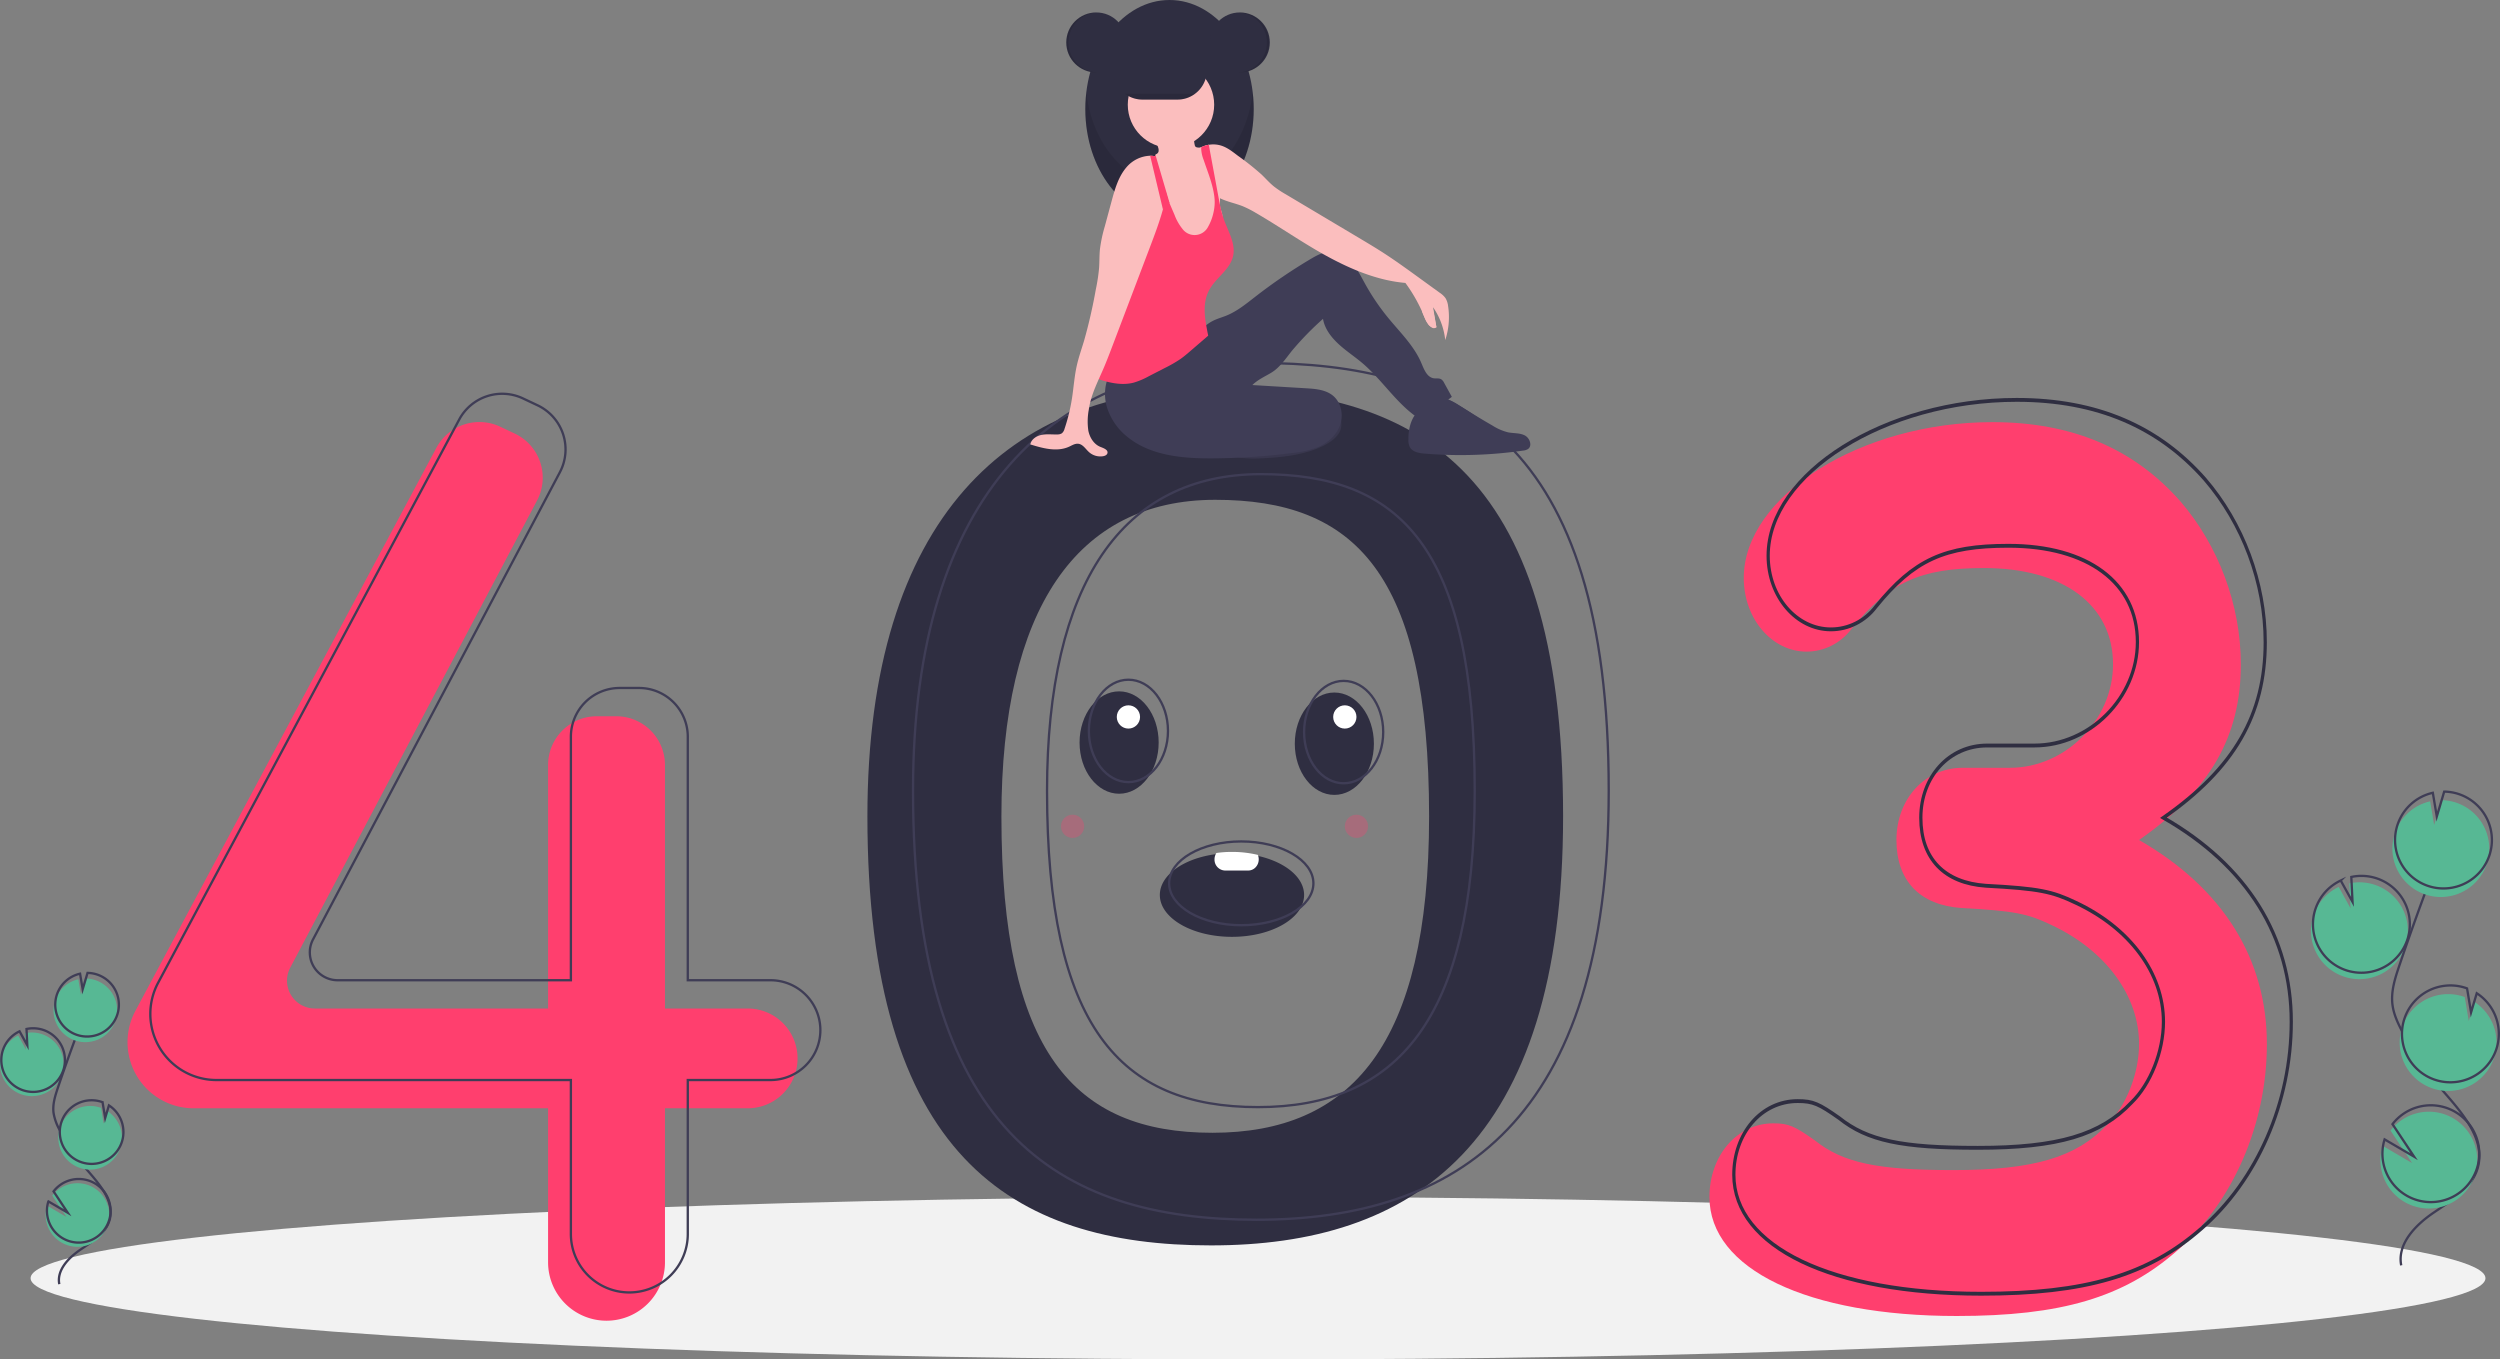 <?xml version="1.0" encoding="UTF-8" standalone="no"?>
<svg
   xmlns:dc="http://purl.org/dc/elements/1.1/"
   xmlns:cc="http://creativecommons.org/ns#"
   xmlns:rdf="http://www.w3.org/1999/02/22-rdf-syntax-ns#"
   xmlns:svg="http://www.w3.org/2000/svg"
   xmlns="http://www.w3.org/2000/svg"
   xmlns:sodipodi="http://sodipodi.sourceforge.net/DTD/sodipodi-0.dtd"
   xmlns:inkscape="http://www.inkscape.org/namespaces/inkscape"
   inkscape:version="1.0 (4035a4fb49, 2020-05-01)"
   sodipodi:docname="forbiden.svg"
   version="1.1"
   viewBox="0 0 1074.392 584.231"
   height="584.231"
   width="1074.392"
   data-name="Layer 1"
   id="fd59ce54-f850-4dfc-bc34-dd7d379d600e">
  <rect x="0" y="0" width="1074.392" height="584.231" fill="#808080" stroke="none"/>
  <defs
     id="defs401" />
  <sodipodi:namedview
     inkscape:current-layer="fd59ce54-f850-4dfc-bc34-dd7d379d600e"
     inkscape:window-maximized="1"
     inkscape:window-y="0"
     inkscape:window-x="0"
     inkscape:cy="292.11551"
     inkscape:cx="537.19598"
     inkscape:zoom="1.3042786"
     showgrid="false"
     id="namedview399"
     inkscape:window-height="1004"
     inkscape:window-width="1920"
     inkscape:pageshadow="2"
     inkscape:pageopacity="0"
     guidetolerance="10"
     gridtolerance="10"
     objecttolerance="10"
     borderopacity="1"
     bordercolor="#666666"
     pagecolor="#ffffff" />
  <title
     id="title286">page not found</title>
  <ellipse
     id="ellipse288"
     fill="#f2f2f2"
     ry="34.922"
     rx="527.5"
     cy="549.309"
     cx="540.643" />
  <path
     id="path290"
     fill="#2f2e41"
     transform="translate(-63.054 -157.885)"
     d="M583.48,324.894c-85.944,0-147.651,55.139-147.651,183.798,0,145.813,61.707,184.411,147.651,184.411s151.327-42.274,151.327-184.411C734.807,356.753,669.424,324.894,583.48,324.894Zm.565,319.808c-59.527,0-90.626-34.923-90.626-135.916,0-89.112,32.372-136.105,91.899-136.105s91.899,30.868,91.899,136.105C677.217,607.234,643.572,644.703,584.045,644.703Z" />
  <path
     id="path292"
     fill="#ff3f6e"
     d="M 321.311,433.41 H 285.777 V 328.77 a 20.956,20.956 0 0 0 -20.956,-20.956 h -8.326 a 20.956,20.956 0 0 0 -20.956,20.956 V 433.41 H 135.309 a 11.963,11.963 0 0 1 -10.578,-17.552 l 106.082,-200.78 a 20.956,20.956 0 0 0 -9.58,-28.739 l -6.262,-2.957 a 20.956,20.956 0 0 0 -27.429,9.07 L 58.16,434.484 a 28.416,28.416 0 0 0 -3.356,13.396 v 0 a 28.416,28.416 0 0 0 28.416,28.416 h 152.319 v 66.167 a 25.119,25.119 0 0 0 25.119,25.119 h 5e-5 a 25.119,25.119 0 0 0 25.119,-25.119 v -66.167 h 35.534 a 21.443,21.443 0 0 0 21.443,-21.443 v 0 a 21.443,21.443 0 0 0 -21.443,-21.443 z" />
  <path
     id="path296"
     stroke-miterlimit="10"
     stroke="#3f3d56"
     fill="none"
     transform="translate(-63.054 -157.885)"
     d="M394.168,579.148H358.634V474.509a20.956,20.956,0,0,0-20.956-20.956h-8.326a20.956,20.956,0,0,0-20.956,20.956V579.148H208.165a11.963,11.963,0,0,1-10.578-17.552L303.67,360.816a20.956,20.956,0,0,0-9.58-28.739l-6.262-2.957a20.956,20.956,0,0,0-27.429,9.07L131.017,580.222a28.416,28.416,0,0,0-3.356,13.396v0a28.416,28.416,0,0,0,28.416,28.416H308.395v66.167a25.119,25.119,0,0,0,25.119,25.119h0a25.119,25.119,0,0,0,25.119-25.119V622.034h35.534a21.443,21.443,0,0,0,21.443-21.443v0A21.443,21.443,0,0,0,394.168,579.148Z" />
  <path
     id="path300"
     stroke-miterlimit="10"
     stroke="#3f3d56"
     fill="none"
     transform="translate(-63.054 -157.885)"
     d="M603.085,313.866c-85.944,0-147.651,55.139-147.651,183.798,0,145.813,61.707,184.411,147.651,184.411s151.327-42.274,151.327-184.411C754.412,345.725,689.029,313.866,603.085,313.866Zm.565,319.808c-59.527,0-90.626-34.923-90.626-135.916,0-89.112,32.372-136.105,91.899-136.105s91.899,30.868,91.899,136.105C696.822,596.206,663.177,633.675,603.65,633.675Z" />
  <circle
     id="circle302"
     fill="#2f2e41"
     r="12.901"
     cy="18.25"
     cx="471.141" />
  <ellipse
     id="ellipse304"
     fill="#2f2e41"
     ry="46.885"
     rx="36.186"
     cy="46.885"
     cx="502.607" />
  <path
     id="path306"
     opacity="0.1"
     transform="translate(-63.054 -157.885)"
     d="M565.661,237.494c-18.128,0-33.141-17.271-35.776-39.805a60.976,60.976,0,0,0-.41,7.08c0,25.894,16.201,46.885,36.186,46.885s36.186-20.991,36.186-46.885a60.976,60.976,0,0,0-.41-7.08C598.803,220.224,583.789,237.494,565.661,237.494Z" />
  <path
     id="path308"
     fill="#3f3d56"
     transform="translate(-63.054 -157.885)"
     d="M639.296,342.073c-.777,3.193-4.128,5.751-7.839,7.538-7.802,3.757-17.425,4.878-26.76,5.254a45.176,45.176,0,0,1-7.144-.132,20.537,20.537,0,0,1-12.251-5.631,1.681,1.681,0,0,1,.044-2.844c4.969-5.459,13.262-8.806,21.616-11.216,6.334-1.827,17.381-6.561,24.29-5.922C637.944,329.739,640.277,338.041,639.296,342.073Z" />
  <path
     id="path310"
     opacity="0.1"
     transform="translate(-63.054 -157.885)"
     d="M639.296,342.073c-.777,3.193-4.128,5.751-7.839,7.538-7.802,3.757-17.425,4.878-26.76,5.254a45.176,45.176,0,0,1-7.144-.132,20.537,20.537,0,0,1-12.251-5.631,1.681,1.681,0,0,1,.044-2.844c4.969-5.459,13.262-8.806,21.616-11.216,6.334-1.827,17.381-6.561,24.29-5.922C637.944,329.739,640.277,338.041,639.296,342.073Z" />
  <path
     id="path312"
     fill="#3f3d56"
     transform="translate(-63.054 -157.885)"
     d="M540.098,318.206a19.77,19.77,0,0,0-1.199,15.075,26.339,26.339,0,0,0,8.829,12.497c10.095,8.092,23.988,9.205,36.925,9.093a284.649,284.649,0,0,0,33.905-2.324,40.538,40.538,0,0,0,11.001-2.554c4.222-1.827,7.933-5.178,9.436-9.526s.436-9.672-3.134-12.574c-3.137-2.55-7.463-2.9-11.498-3.143l-23.088-1.387c2.281-2.308,5.318-3.614,8.096-5.292,3.685-2.226,6.134-5.965,8.813-9.335a129.001,129.001,0,0,1,13.439-13.817c.751,4.31,3.478,7.85,6.687,10.824s6.908,5.368,10.244,8.2c8.079,6.858,13.896,16.167,22.392,22.5a43.829,43.829,0,0,0,16.049-8.012l-3.302-5.981a3.94,3.94,0,0,0-1.245-1.553c-.935-.575-2.14-.279-3.225-.441-2.901-.435-4.168-3.784-5.306-6.487-3.125-7.422-9.108-13.18-14.218-19.404a98.009,98.009,0,0,1-9.996-14.723c-1.717-3.102-3.288-6.331-5.617-9.003s-5.594-4.773-9.139-4.781c-3.132-.007-6.021,1.584-8.714,3.183a230.477,230.477,0,0,0-23.63,16.099c-3.944,3.062-7.863,6.296-12.489,8.174-1.947.79-4,1.331-5.869,2.292-3.273,1.684-5.757,4.534-8.431,7.064C566.277,311.892,553.219,317.738,540.098,318.206Z" />
  <path
     id="path314"
     fill="#fbbebe"
     transform="translate(-63.054 -157.885)"
     d="M588.374,253.983a23.774,23.774,0,0,1-1.734,8.033,10.045,10.045,0,0,1-5.768,5.573,12.375,12.375,0,0,1-5.623.182,10.882,10.882,0,0,1-4.582-1.561c-2.165-1.488-3.244-4.144-3.637-6.743-.393-2.596-.217-5.249-.469-7.863a42.944,42.944,0,0,0-1.202-6.255c-.17-.683-.343-1.362-.513-2.042-.167-.68-.33-1.359-.481-2.039-.138-.639-.267-1.281-.378-1.926-.091-.544-.173-1.092-.233-1.643a18.423,18.423,0,0,0-.809-4.811,14.607,14.607,0,0,0-1.687-2.854c-.286-.409-.563-.818-.818-1.243a5.89,5.89,0,0,1-.972-3.748,3.286,3.286,0,0,1,.148-.601c.025-.076.053-.151.085-.223A1.802,1.802,0,0,0,560.932,223.07a3.433,3.433,0,0,0-.148-1.778,11.318,11.318,0,0,0-.96-2.288c-.264-.478-1.161-1.34-1.167-1.888-.013-1.101,2.14-1.989,3.011-2.423a16.796,16.796,0,0,1,8.597-1.743c1.904.129,3.968.714,5.019,2.31.944,1.438.818,3.301,1.221,4.972a1.471,1.471,0,0,0,.299.664,1.341,1.341,0,0,0,.739.34,4.549,4.549,0,0,0,1.416.057h.003a2.931,2.931,0,0,0,.371-.054,4.957,4.957,0,0,0,2.033-.878q.585-.156,1.18-.255a.251.251,0,0,0,.047-.009c1.576,4.975,1.781,10.308,3.071,15.374.639,2.52,1.554,5.009,1.683,7.602.009.113.013.23.016.346.019.834-.047,1.674-.013,2.505a6.981,6.981,0,0,0,.126,1.114,15.611,15.611,0,0,0,.525,1.743l.009.028c.06.183.116.368.164.554.035.135.066.267.091.403l.003.009A14.938,14.938,0,0,1,588.374,253.983Z" />
  <circle
     id="circle316"
     fill="#fbbebe"
     r="18.565"
     cy="44.997"
     cx="503.237" />
  <path
     id="path318"
     fill="#fbbebe"
     transform="translate(-63.054 -157.885)"
     d="M684.157,304.033a30.445,30.445,0,0,0-5.236-14.103q.722,4.295,1.447,8.587a3.214,3.214,0,0,1-3.367-1.035,10.337,10.337,0,0,1-1.765-3.276,67.466,67.466,0,0,0-8.21-14.736c-11.819-.985-23.502-5.884-33.896-11.595-10.396-5.708-20.126-12.552-30.384-18.502a43.573,43.573,0,0,0-5.544-2.832c-3.21-1.287-6.812-1.954-9.855-3.468-.204-.101-.409-.208-.61-.318a12.578,12.578,0,0,1-1.945-1.306,10.344,10.344,0,0,1-.931-.856,20.351,20.351,0,0,1-3.559-5.953c-1.633-3.612-2.215-7.97-3.845-11.583a11.203,11.203,0,0,1,2.502-1.765h.003c.132-.069.264-.135.4-.198a11.94,11.94,0,0,1,2.004-.733q.585-.156,1.18-.255a.251.251,0,0,0,.047-.009,11.566,11.566,0,0,1,5.491.434c2.587.875,4.767,2.621,6.941,4.273a114.02,114.02,0,0,1,10.148,8.049c1.794,1.718,3.43,3.606,5.359,5.167a42.144,42.144,0,0,0,5.057,3.351q15.656,9.327,31.315,18.65c3.534,2.105,7.07,4.21,10.526,6.438,5.249,3.386,10.308,7.055,15.365,10.721q4.47,3.238,8.936,6.479a9.728,9.728,0,0,1,2.533,2.341,8.472,8.472,0,0,1,1.123,3.433A31.387,31.387,0,0,1,684.157,304.033Z" />
  <path
     id="path320"
     fill="#ff3f6e"
     transform="translate(-63.054 -157.885)"
     d="M592.977,267.944c-1.252,5.617-6.929,9.012-9.896,13.946-3.688,6.123-2.184,13.241-.799,20.255q-3.795,3.271-7.593,6.542c-1.397,1.199-2.794,2.404-4.298,3.464a57.351,57.351,0,0,1-6.86,3.94q-3.361,1.728-6.721,3.458a32.128,32.128,0,0,1-6.58,2.788c-4.415,1.133-9.103.34-13.471-.972a6.088,6.088,0,0,1-1.473-.601,2.394,2.394,0,0,1-.699-.632,3.911,3.911,0,0,1-.444-2.539c.444-7.351,2.24-14.547,4.031-21.69a85.26,85.26,0,0,1,3.848-12.577,85.077,85.077,0,0,1,5.415-10.151,68.368,68.368,0,0,1,7.929-11.514,18.479,18.479,0,0,0,3.675-4.739c1.117-2.549.686-5.472.913-8.247a17.148,17.148,0,0,1,1.633-6.007v-.003a17.093,17.093,0,0,1,1.743-2.882q.458,1.067.916,2.13.302.699.598,1.394.387.897.768,1.787,1.1,2.558,2.196,5.113a21.59,21.59,0,0,0,3.335,5.944,6.499,6.499,0,0,0,11.123-.853,21.261,21.261,0,0,0,2.272-6.013,19.215,19.215,0,0,0,.252-7.835c-.758-5.009-2.889-10.126-4.437-14.78a14.945,14.945,0,0,1-1.079-4.871,3.351,3.351,0,0,1,.057-.56c.009-.047.019-.098.028-.145a11.94,11.94,0,0,1,2.004-.733q.585-.156,1.18-.255,2.044,11.064,4.094,22.127c.032.173.066.346.098.522.195,1.057.393,2.115.614,3.169.198.957.412,1.91.651,2.857l.009.028c.082.321.167.639.255.957l.003.009c.242.868.513,1.731.818,2.58C590.938,257.475,594.164,262.629,592.977,267.944Z" />
  <path
     id="path322"
     fill="#3f3d56"
     transform="translate(-63.054 -157.885)"
     d="M668.321,346.877a6.583,6.583,0,0,0,.61,3.143c1.162,2.124,3.95,2.606,6.362,2.805a188.377,188.377,0,0,0,42.266-1.288,4.886,4.886,0,0,0,2.151-.668c1.99-1.395.763-4.795-1.41-5.884s-4.751-.826-7.135-1.297a22.479,22.479,0,0,1-6.678-2.896q-7.252-4.167-14.293-8.688c-2.795-1.795-6.093-3.71-9.24-2.646C672.43,332.343,668.265,337.681,668.321,346.877Z" />
  <path
     id="path324"
     fill="#fbbebe"
     transform="translate(-63.054 -157.885)"
     d="M564.437,240.874v.003c-.022.132-.044.261-.072.39-.035.214-.076.431-.116.645-.39,1.998-.868,3.987-1.419,5.963-1.51,5.459-3.534,10.831-5.541,16.123q-8.081,21.287-16.164,42.577c-1.359,3.575-2.716,7.152-4.261,10.654-.516,1.167-1.048,2.344-1.576,3.534-1.894,4.257-3.713,8.653-4.317,13.184a27.45,27.45,0,0,0-.192,9.04c.604,2.97,2.407,5.872,5.23,6.97,1.378.538,3.351,1.259,2.974,2.69-.204.787-1.098,1.171-1.901,1.303a7.312,7.312,0,0,1-5.966-1.718c-1.507-1.337-2.665-3.417-4.67-3.641-1.388-.151-2.665.68-3.936,1.262-5.186,2.369-11.227.711-16.674-.972.428-2.206,2.643-3.66,4.843-4.1,2.199-.444,4.474-.129,6.718-.189a3.51,3.51,0,0,0,2.042-.525,3.705,3.705,0,0,0,1.101-1.882,78.964,78.964,0,0,0,3.213-13.147c.724-4.666,1.026-9.405,2.058-14.015.802-3.597,2.042-7.08,3.106-10.61a224.682,224.682,0,0,0,5.06-22.077,78.02,78.02,0,0,0,1.425-9.368c.179-2.612.094-5.236.346-7.838a60.888,60.888,0,0,1,2.111-9.997q1.444-5.348,2.885-10.689c1.425-5.271,2.955-10.746,6.567-14.843a13.962,13.962,0,0,1,10.028-4.789,9.882,9.882,0,0,1,2.13.23c.116.028.233.057.349.088a8.634,8.634,0,0,1,2.174.9c1.114-.708,1.68-.459,2.42.632a6.973,6.973,0,0,1,.881,3.795A52.424,52.424,0,0,1,564.437,240.874Z" />
  <path
     id="path326"
     fill="#ff3f6e"
     transform="translate(-63.054 -157.885)"
     d="M565.661,245.046l-.047.047-.255.255-2.53,2.527-1.24-5.208-4.251-17.854a9.882,9.882,0,0,1,2.13.23,3.286,3.286,0,0,1,.148-.601l.201.689,1.441,4.902,2.728,9.308.45,1.532v.003Z" />
  <path
     id="path328"
     fill="#2f2e41"
     transform="translate(-63.054 -157.885)"
     d="M581.715,188.087a12.582,12.582,0,0,1-3.7,8.896,12.314,12.314,0,0,1-1.36,1.176,12.528,12.528,0,0,1-7.536,2.524H554.023a12.59,12.59,0,0,1,0-25.18h15.096A12.629,12.629,0,0,1,581.715,188.087Z" />
  <circle
     id="circle330"
     fill="#2f2e41"
     r="12.901"
     cy="18.25"
     cx="532.815" />
  <path
     id="path332"
     opacity="0.1"
     transform="translate(-63.054 -157.885)"
     d="M595.554,163.234c-.158,0-.315.006-.472.012a12.898,12.898,0,0,1,0,25.778c.157.006.314.012.472.012a12.901,12.901,0,1,0,0-25.802Z" />
  <path
     id="path334"
     opacity="0.1"
     transform="translate(-63.054 -157.885)"
     d="M534.195,163.234c.158,0,.315.006.472.012a12.898,12.898,0,0,0,0,25.778c-.157.006-.314.012-.472.012a12.901,12.901,0,0,1,0-25.802Z" />
  <path
     id="path336"
     opacity="0.1"
     transform="translate(-63.054 -157.885)"
     d="M576.655,198.159a12.528,12.528,0,0,1-7.536,2.524H554.023a12.528,12.528,0,0,1-7.536-2.524Z" />
  <path
     id="path338"
     fill="#fbbebe"
     transform="translate(-63.054 -157.885)"
     d="M674.14,291.64s3.252,9.372,6.229,6.876L677.996,286.267Z" />
  <path
     id="path340"
     fill="#57b894"
     transform="translate(-63.054 -157.885)"
     d="M1069.918,577.434a20.813,20.813,0,1,0,2.772-39.915l.521,10.712-5.068-9.18a20.734,20.734,0,0,0-10.684,11.723,20.408,20.408,0,0,0-1.197,5.63A20.809,20.809,0,0,0,1069.918,577.434Z" />
  <path
     id="path342"
     stroke-miterlimit="10"
     stroke="#3f3d56"
     fill="none"
     transform="translate(-63.054 -157.885)"
     d="M1094.995,701.678c-1.789-9.11,5.963-17.187,13.621-22.437s16.605-10.408,19.218-19.317c3.755-12.804-7.43-24.53-16.136-34.642a125.3,125.3,0,0,1-16.524-24.557c-1.811-3.533-3.476-7.225-3.952-11.166-.686-5.675,1.137-11.323,2.974-16.737q9.179-27.052,19.628-53.65" />
  <path
     id="path344"
     stroke-miterlimit="10"
     stroke="#3f3d56"
     fill="none"
     transform="translate(-63.054 -157.885)"
     d="M1070.775,574.676a20.813,20.813,0,1,0,2.772-39.915l.521,10.712-5.068-9.18a20.734,20.734,0,0,0-10.684,11.723,20.408,20.408,0,0,0-1.197,5.63A20.809,20.809,0,0,0,1070.775,574.676Z" />
  <path
     id="path346"
     fill="#57b894"
     transform="translate(-63.054 -157.885)"
     d="M1092.451,515.473a20.788,20.788,0,0,1,14.98-13.198l1.714,10.184,3.177-10.696a20.81,20.81,0,1,1-19.871,13.71Z" />
  <path
     id="path348"
     stroke-miterlimit="10"
     stroke="#3f3d56"
     fill="none"
     transform="translate(-63.054 -157.885)"
     d="M1093.594,511.795a20.788,20.788,0,0,1,14.98-13.198l1.714,10.184,3.177-10.696a20.81,20.81,0,1,1-19.871,13.71Z" />
  <path
     id="path350"
     fill="#57b894"
     transform="translate(-63.054 -157.885)"
     d="M1108.045,625.489a20.81,20.81,0,0,0,18.419-37.023l-2.441,8.219-1.731-10.304a.362.362,0,0,0-.053-.02,20.811,20.811,0,1,0-14.194,39.127Z" />
  <path
     id="path352"
     stroke-miterlimit="10"
     stroke="#3f3d56"
     fill="none"
     transform="translate(-63.054 -157.885)"
     d="M1109.035,621.764a20.81,20.81,0,0,0,18.419-37.023l-2.441,8.219-1.731-10.304a.362.362,0,0,0-.053-.02,20.811,20.811,0,1,0-14.194,39.127Z" />
  <path
     id="path354"
     fill="#57b894"
     transform="translate(-63.054 -157.885)"
     d="M1086.378,660.051a20.801,20.801,0,1,0,4.011-16.297l9.273,13.957-12.67-7.408A20.616,20.616,0,0,0,1086.378,660.051Z" />
  <path
     id="path356"
     stroke-miterlimit="10"
     stroke="#3f3d56"
     fill="none"
     transform="translate(-63.054 -157.885)"
     d="M1087.235,657.294a20.801,20.801,0,1,0,4.011-16.297l9.273,13.957-12.67-7.408A20.616,20.616,0,0,0,1087.235,657.294Z" />
  <path
     id="path358"
     fill="#57b894"
     transform="translate(-63.054 -157.885)"
     d="M72.061,628.133a13.674,13.674,0,1,0,1.821-26.225l.342,7.038-3.33-6.032a13.623,13.623,0,0,0-7.019,7.702,13.409,13.409,0,0,0-.787,3.699A13.672,13.672,0,0,0,72.061,628.133Z" />
  <path
     id="path360"
     stroke-miterlimit="10"
     stroke="#3f3d56"
     fill="none"
     transform="translate(-63.054 -157.885)"
     d="M88.538,709.763c-1.175-5.986,3.918-11.292,8.949-14.741s10.91-6.838,12.626-12.692c2.467-8.412-4.882-16.117-10.601-22.76A82.324,82.324,0,0,1,88.656,643.436a22.21,22.21,0,0,1-2.597-7.336c-.451-3.729.747-7.439,1.954-10.996q6.031-17.773,12.896-35.249" />
  <path
     id="path362"
     stroke-miterlimit="10"
     stroke="#3f3d56"
     fill="none"
     transform="translate(-63.054 -157.885)"
     d="M72.625,626.321a13.674,13.674,0,1,0,1.821-26.225l.342,7.038L71.458,601.103a13.623,13.623,0,0,0-7.019,7.702,13.409,13.409,0,0,0-.787,3.699A13.672,13.672,0,0,0,72.625,626.321Z" />
  <path
     id="path364"
     fill="#57b894"
     transform="translate(-63.054 -157.885)"
     d="M86.866,587.423a13.658,13.658,0,0,1,9.842-8.671l1.126,6.691,2.087-7.027a13.673,13.673,0,1,1-13.055,9.007Z" />
  <path
     id="path366"
     stroke-miterlimit="10"
     stroke="#3f3d56"
     fill="none"
     transform="translate(-63.054 -157.885)"
     d="M87.617,585.007a13.658,13.658,0,0,1,9.842-8.671l1.126,6.691L100.673,576a13.673,13.673,0,1,1-13.055,9.007Z" />
  <path
     id="path368"
     fill="#57b894"
     transform="translate(-63.054 -157.885)"
     d="M97.112,659.706a13.673,13.673,0,0,0,12.102-24.325l-1.604,5.4-1.137-6.77a.238.238,0,0,0-.035-.013,13.673,13.673,0,1,0-9.326,25.707Z" />
  <path
     id="path370"
     stroke-miterlimit="10"
     stroke="#3f3d56"
     fill="none"
     transform="translate(-63.054 -157.885)"
     d="M97.762,657.259a13.673,13.673,0,0,0,12.102-24.325l-1.604,5.4-1.137-6.77a.238.238,0,0,0-.035-.013,13.673,13.673,0,1,0-9.326,25.707Z" />
  <path
     id="path372"
     fill="#57b894"
     transform="translate(-63.054 -157.885)"
     d="M82.876,682.414a13.667,13.667,0,1,0,2.635-10.708l6.092,9.17-8.324-4.867A13.545,13.545,0,0,0,82.876,682.414Z" />
  <path
     id="path374"
     stroke-miterlimit="10"
     stroke="#3f3d56"
     fill="none"
     transform="translate(-63.054 -157.885)"
     d="M83.439,680.602a13.667,13.667,0,1,0,2.635-10.708l6.092,9.17-8.324-4.867A13.545,13.545,0,0,0,83.439,680.602Z" />
  <ellipse
     id="ellipse376"
     fill="#2f2e41"
     ry="22"
     rx="17"
     cy="319.115"
     cx="480.946" />
  <ellipse
     id="ellipse378"
     fill="#2f2e41"
     ry="22"
     rx="17"
     cy="319.615"
     cx="573.446" />
  <path
     id="path380"
     fill="#2f2e41"
     transform="translate(-63.054 -157.885)"
     d="M623.5,542.5c0,9.94-13.88,18-31,18s-31-8.06-31-18c0-8.61,10.41-15.81,24.32-17.57a50.104,50.104,0,0,1,6.68-.43,50.699,50.699,0,0,1,11.13,1.2C615.25,528.29,623.5,534.84,623.5,542.5Z" />
  <ellipse
     id="ellipse382"
     stroke-miterlimit="10"
     stroke="#3f3d56"
     fill="none"
     ry="22"
     rx="17"
     cy="314.115"
     cx="484.946" />
  <ellipse
     id="ellipse384"
     stroke-miterlimit="10"
     stroke="#3f3d56"
     fill="none"
     ry="22"
     rx="17"
     cy="314.615"
     cx="577.446" />
  <ellipse
     id="ellipse386"
     stroke-miterlimit="10"
     stroke="#3f3d56"
     fill="none"
     ry="18"
     rx="31"
     cy="379.615"
     cx="533.446" />
  <path
     id="path388"
     fill="#fff"
     transform="translate(-63.054 -157.885)"
     d="M604,527.2a4.937,4.937,0,0,1-1.32,3.392A4.339,4.339,0,0,1,599.5,532h-10a4.664,4.664,0,0,1-4.5-4.8,4.905,4.905,0,0,1,.82-2.741A47.02,47.02,0,0,1,592.5,524a47.665,47.665,0,0,1,11.13,1.28A5.067,5.067,0,0,1,604,527.2Z" />
  <circle
     id="circle390"
     fill="#fff"
     r="5"
     cy="308.115"
     cx="484.946" />
  <circle
     id="circle392"
     fill="#fff"
     r="5"
     cy="308.115"
     cx="577.946" />
  <circle
     id="circle394"
     opacity="0.3"
     fill="#ff3f6e"
     r="5"
     cy="355.115"
     cx="582.946" />
  <circle
     id="circle396"
     opacity="0.3"
     fill="#ff3f6e"
     r="5"
     cy="355.115"
     cx="460.946" />
  <g
     style="font-style:normal;font-variant:normal;font-weight:normal;font-stretch:normal;font-size:556.478px;line-height:1.25;font-family:'Noto Sans NKo';-inkscape-font-specification:'Noto Sans NKo';letter-spacing:0px;word-spacing:0px;fill:#ff3f6e;fill-opacity:1;stroke:none;stroke-width:13.912"
     id="text407"
     transform="scale(0.914,1.094)"
     aria-label="3">
    <path
       id="path409"
       style="font-style:normal;font-variant:normal;font-weight:bold;font-stretch:normal;font-family:'Nimbus Mono PS';-inkscape-font-specification:'Nimbus Mono PS Bold';stroke-width:13.912;fill:#ff3f6e;fill-opacity:1"
       d="m 922.856,301.608 c -17.807,0 -31.163,12.243 -31.163,28.38 0,16.138 11.13,25.598 30.606,26.711 25.042,1.113 31.163,2.226 42.292,6.678 25.598,10.017 41.179,27.824 41.179,46.744 0,11.686 -6.121,24.485 -15.025,31.719 -14.468,12.799 -34.502,17.807 -72.342,17.807 -35.615,0 -51.752,-2.782 -65.108,-11.686 -9.46,-5.565 -12.243,-6.678 -19.477,-6.678 -17.251,0 -30.05,12.799 -30.05,28.937 0,28.38 46.188,46.744 116.304,46.744 48.97,0 78.463,-7.234 103.505,-25.598 26.154,-18.92 42.292,-49.527 42.292,-81.246 0,-33.389 -20.59,-61.213 -60.1,-80.133 33.389,-19.477 47.857,-40.623 47.857,-69.003 0,-23.372 -10.573,-46.744 -28.38,-63.995 -21.703,-20.59 -50.64,-31.163 -88.48,-31.163 -61.769,0 -116.86,28.937 -116.86,61.213 0,16.138 13.355,28.937 29.493,28.937 8.347,0 16.138,-3.339 21.146,-8.904 17.807,-18.364 32.276,-23.929 62.326,-23.929 37.284,0 60.656,14.468 60.656,37.84 0,21.703 -22.259,40.623 -48.414,40.623 z" />
  </g>
  <g
     aria-label="3"
     transform="matrix(0.914,0,0,1.094,10.482,-9.565)"
     id="g1245"
     style="font-style:normal;font-variant:normal;font-weight:normal;font-stretch:normal;font-size:556.478px;line-height:1.25;font-family:'Noto Sans NKo';-inkscape-font-specification:'Noto Sans NKo';letter-spacing:0px;word-spacing:0px;fill:none;fill-opacity:1;stroke:#2f2e41;stroke-width:1.512;stroke-miterlimit:4;stroke-dasharray:none;stroke-opacity:1">
    <path
       d="m 922.856,301.608 c -17.807,0 -31.163,12.243 -31.163,28.38 0,16.138 11.13,25.598 30.606,26.711 25.042,1.113 31.163,2.226 42.292,6.678 25.598,10.017 41.179,27.824 41.179,46.744 0,11.686 -6.121,24.485 -15.025,31.719 -14.468,12.799 -34.502,17.807 -72.342,17.807 -35.615,0 -51.752,-2.782 -65.108,-11.686 -9.46,-5.565 -12.243,-6.678 -19.477,-6.678 -17.251,0 -30.05,12.799 -30.05,28.937 0,28.38 46.188,46.744 116.304,46.744 48.97,0 78.463,-7.234 103.505,-25.598 26.154,-18.92 42.292,-49.527 42.292,-81.246 0,-33.389 -20.59,-61.213 -60.1,-80.133 33.389,-19.477 47.857,-40.623 47.857,-69.003 0,-23.372 -10.573,-46.744 -28.38,-63.995 -21.703,-20.59 -50.64,-31.163 -88.48,-31.163 -61.769,0 -116.86,28.937 -116.86,61.213 0,16.138 13.355,28.937 29.493,28.937 8.347,0 16.138,-3.339 21.146,-8.904 17.807,-18.364 32.276,-23.929 62.326,-23.929 37.284,0 60.656,14.468 60.656,37.84 0,21.703 -22.259,40.623 -48.414,40.623 z"
       style="font-style:normal;font-variant:normal;font-weight:bold;font-stretch:normal;font-family:'Nimbus Mono PS';-inkscape-font-specification:'Nimbus Mono PS Bold';fill:none;fill-opacity:1;stroke:#2f2e41;stroke-width:1.512;stroke-miterlimit:4;stroke-dasharray:none;stroke-opacity:1"
       id="path1243" />
  </g>
</svg>
